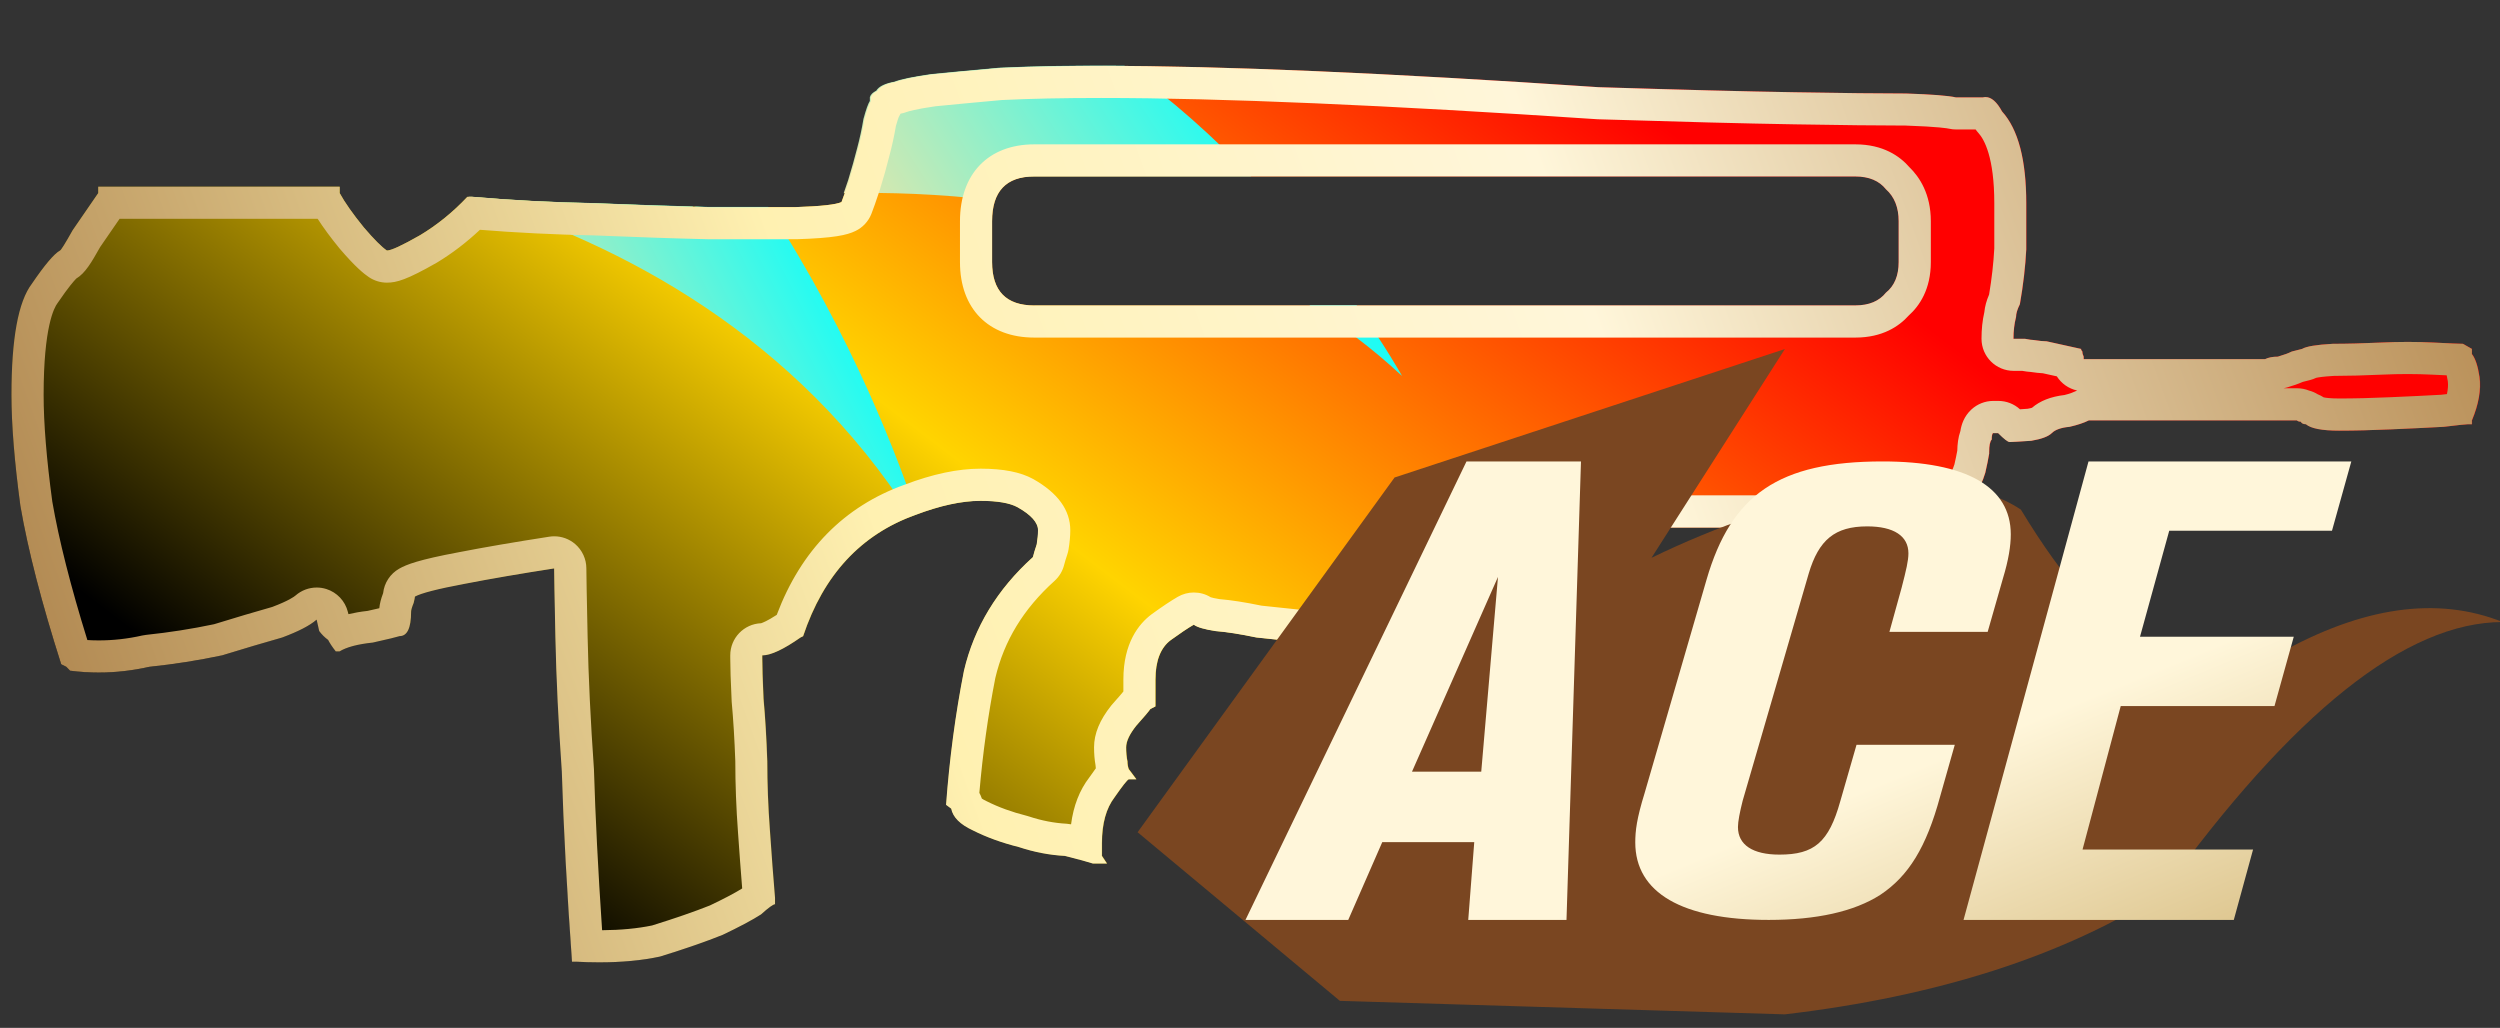 <?xml version="1.0" encoding="utf-8"?>
<!-- Generator: Adobe Illustrator 16.0.0, SVG Export Plug-In . SVG Version: 6.00 Build 0)  -->
<!DOCTYPE svg PUBLIC "-//W3C//DTD SVG 1.1//EN" "http://www.w3.org/Graphics/SVG/1.1/DTD/svg11.dtd">
<svg version="1.1" id="图层_1" xmlns="http://www.w3.org/2000/svg" xmlns:xlink="http://www.w3.org/1999/xlink" x="0px" y="0px"
	 width="77.833px" height="32px" viewBox="0 0 77.833 32" enable-background="new 0 0 77.833 32" xml:space="preserve">
<rect x="0" y="0" width="77.833" height="32" fill="#333333" stroke="none"/>
<rect x="0" fill="none" width="77.832" height="32"/>
<g>
	<g>
		<g>
			<g>
				<g>
					
						<linearGradient id="SVGID_1_" gradientUnits="userSpaceOnUse" x1="-871.376" y1="20.849" x2="-870.169" y2="20.262" gradientTransform="matrix(76.86 0 0 27.913 66963.359 -560.273)">
						<stop  offset="0.143" style="stop-color:#000000"/>
						<stop  offset="0.433" style="stop-color:#FFD400"/>
						<stop  offset="0.749" style="stop-color:#FF0000"/>
					</linearGradient>
					<path fill="url(#SVGID_1_)" d="M77.2,11.734c0.053,0.398-0.025,0.849-0.236,1.353v0.119h-0.121
						c-0.053,0-0.305,0.026-0.754,0.081c-0.479,0.025-1.021,0.053-1.631,0.078c-0.582,0.026-1.127,0.041-1.631,0.041
						c-0.529,0-0.875-0.066-1.031-0.2c-0.08,0-0.135-0.027-0.16-0.079c-0.055,0-0.094-0.012-0.119-0.04h-6.48
						c-0.156,0.079-0.355,0.146-0.596,0.199c-0.266,0.026-0.451,0.091-0.557,0.198c-0.107,0.105-0.318,0.185-0.637,0.237
						c-0.371,0.026-0.596,0.04-0.676,0.04c-0.055,0-0.172-0.093-0.357-0.277h-0.16c-0.027,0.025-0.039,0.092-0.039,0.198
						c-0.053,0.054-0.08,0.187-0.08,0.397v0.039c-0.025,0.16-0.066,0.357-0.121,0.597c-0.078,0.265-0.197,0.517-0.357,0.754
						c-0.133,0.24-0.289,0.464-0.475,0.677c-0.268,0.186-0.545,0.277-0.836,0.277h-15.9c-0.186,0-0.396,0.066-0.637,0.2v1.073
						c0,0.345-0.012,0.703-0.039,1.074c-0.025,0.344-0.16,0.688-0.396,1.032c-0.291,0.187-0.688,0.278-1.189,0.278
						c-0.428-0.053-0.879-0.076-1.355-0.076c-0.531-0.055-1.033-0.107-1.511-0.16c-0.504-0.105-0.927-0.173-1.272-0.199
						c-0.344-0.053-0.57-0.119-0.676-0.199c-0.186,0.106-0.424,0.268-0.716,0.479c-0.319,0.238-0.478,0.65-0.478,1.23v0.836
						l-0.157,0.08c-0.054,0.078-0.2,0.252-0.438,0.518c-0.211,0.264-0.317,0.489-0.317,0.676c0,0.159,0.013,0.307,0.041,0.438
						c0,0.08,0.012,0.16,0.04,0.238l0.238,0.318h-0.238c-0.055,0.026-0.199,0.212-0.438,0.557c-0.265,0.344-0.396,0.821-0.396,1.432
						v0.396l0.158,0.238h-0.438c-0.158-0.054-0.45-0.131-0.874-0.238c-0.477-0.025-0.954-0.117-1.432-0.275
						c-0.529-0.133-1.008-0.305-1.432-0.521c-0.396-0.184-0.621-0.407-0.674-0.676l-0.16-0.118c0.105-1.432,0.291-2.822,0.557-4.174
						c0.318-1.354,1.033-2.533,2.146-3.538c0.026-0.106,0.066-0.239,0.119-0.397c0.025-0.158,0.041-0.306,0.041-0.438
						c0-0.238-0.212-0.479-0.637-0.717c-0.238-0.131-0.622-0.2-1.153-0.2c-0.583,0-1.257,0.147-2.026,0.438
						c-1.697,0.609-2.863,1.869-3.498,3.776l-0.08,0.04c-0.529,0.371-0.928,0.557-1.192,0.557v0.08c0,0.264,0.013,0.688,0.04,1.271
						c0.054,0.583,0.092,1.23,0.117,1.945c0,0.69,0.027,1.406,0.082,2.146c0.054,0.77,0.105,1.473,0.16,2.107v0.199
						c-0.055,0-0.201,0.105-0.438,0.317c-0.292,0.187-0.688,0.396-1.192,0.636c-0.529,0.213-1.18,0.438-1.949,0.676
						c-0.74,0.16-1.614,0.213-2.623,0.16h-0.119c-0.158-2.199-0.266-4.175-0.317-5.924c-0.106-1.51-0.173-2.9-0.2-4.174
						c-0.027-1.271-0.039-1.986-0.039-2.146c-1.033,0.16-1.961,0.318-2.783,0.478c-0.848,0.159-1.364,0.293-1.551,0.399
						c0,0.024-0.013,0.092-0.039,0.197c-0.055,0.133-0.08,0.226-0.08,0.277c0,0.504-0.121,0.756-0.357,0.756
						c-0.079,0.027-0.357,0.094-0.835,0.2c-0.478,0.051-0.821,0.146-1.034,0.276h-0.119c-0.105-0.133-0.185-0.252-0.238-0.357
						c-0.106-0.079-0.199-0.171-0.278-0.277c-0.027-0.133-0.054-0.25-0.08-0.355c-0.212,0.186-0.569,0.369-1.073,0.556
						c-0.559,0.159-1.18,0.343-1.869,0.556C6.174,20.561,5.418,20.68,4.65,20.76c-0.821,0.186-1.644,0.227-2.466,0.12l-0.118-0.12
						l-0.159-0.08c-0.609-1.908-1.034-3.551-1.271-4.93c-0.187-1.377-0.278-2.531-0.278-3.458c0-1.748,0.211-2.901,0.636-3.458
						c0.396-0.583,0.689-0.928,0.874-1.033c0.026,0,0.159-0.212,0.397-0.636c0.291-0.427,0.558-0.81,0.795-1.154V5.813h7.514v0.198
						c0.159,0.292,0.411,0.65,0.755,1.073c0.318,0.372,0.558,0.609,0.716,0.717c0.133,0,0.478-0.16,1.034-0.479
						c0.529-0.318,1.021-0.715,1.47-1.192h0.16c1.219,0.106,2.49,0.173,3.816,0.199c1.298,0.053,2.479,0.094,3.537,0.12
						c1.086,0,1.988,0,2.703,0c0.797-0.026,1.272-0.08,1.433-0.159c0.054-0.132,0.131-0.358,0.237-0.677
						c0.107-0.344,0.199-0.674,0.279-0.992c0.078-0.293,0.146-0.598,0.198-0.914c0.08-0.293,0.146-0.479,0.199-0.557V3.029
						c0.024-0.08,0.092-0.146,0.198-0.198c0.08-0.132,0.265-0.226,0.557-0.278c0.212-0.08,0.598-0.16,1.152-0.238
						c0.529-0.054,1.232-0.119,2.109-0.199c3.789-0.185,10.002,0.015,18.645,0.598c2.543,0.079,4.584,0.132,6.121,0.158
						c1.51,0.025,2.664,0.039,3.459,0.039c0.793,0.025,1.311,0.066,1.549,0.121c0.24,0,0.383,0,0.439,0c0.025,0,0.158,0,0.396,0
						c0.211-0.053,0.41,0.092,0.598,0.437c0.504,0.558,0.754,1.513,0.754,2.862c0,0.451,0,0.928,0,1.432
						c-0.027,0.529-0.092,1.1-0.199,1.709c-0.08,0.16-0.119,0.292-0.119,0.398c-0.055,0.213-0.08,0.437-0.08,0.677
						c0.133,0,0.252,0,0.357,0c0.133,0.026,0.225,0.039,0.279,0.039c0.158,0.026,0.291,0.04,0.396,0.04l1.072,0.236
						c0,0.027,0.014,0.055,0.041,0.082c0,0.052,0.014,0.105,0.041,0.16v0.078h5.645c0.105-0.054,0.238-0.078,0.398-0.078
						c0.186-0.055,0.33-0.107,0.436-0.16l0.32-0.082c0.131-0.078,0.449-0.131,0.953-0.158c0.449,0,0.955-0.014,1.51-0.04
						c0.559-0.025,1.102-0.025,1.631,0c0.504,0.026,0.809,0.04,0.914,0.04l0.279,0.158v0.16
						C77.067,11.152,77.149,11.391,77.2,11.734z M57.76,5.494H32.2c-0.875,0-1.313,0.464-1.313,1.392v1.272
						c0,0.899,0.438,1.352,1.313,1.352h25.563c0.424,0,0.742-0.133,0.953-0.398c0.266-0.211,0.396-0.529,0.396-0.953V6.886
						c0-0.424-0.131-0.757-0.396-0.994C58.504,5.626,58.186,5.494,57.76,5.494z"/>
				</g>
			</g>
		</g>
	</g>
</g>
<linearGradient id="SVGID_2_" gradientUnits="userSpaceOnUse" x1="5.805" y1="17.896" x2="23.455" y2="7.729" gradientTransform="matrix(0.999 0.054 -0.054 0.999 4.177 -0.766)">
	<stop  offset="0.35" style="stop-color:#FFE3A0"/>
	<stop  offset="1" style="stop-color:#00FFFF"/>
</linearGradient>
<path fill="url(#SVGID_2_)" d="M22.031,6.442c-0.113-0.003-0.243-0.008-0.36-0.011c-0.066,0.012-0.109,0.021-0.109,0.021
	l0.012-0.023c-0.942-0.026-1.957-0.061-3.078-0.106c-1.326-0.025-2.599-0.092-3.816-0.199h-0.103
	c4.849,1.479,10.204,4.365,13.784,9.948c0.039-0.015,0.074-0.034,0.114-0.048c0.023-0.009,0.042-0.012,0.065-0.02
	c-0.506-1.532-1.95-5.456-4.626-9.562C23.362,6.442,22.74,6.442,22.031,6.442z"/>
<linearGradient id="SVGID_3_" gradientUnits="userSpaceOnUse" x1="31.823" y1="19.179" x2="47.469" y2="10.165" gradientTransform="matrix(0.999 -0.048 0.048 0.999 -3.753 1.489)">
	<stop  offset="0.178" style="stop-color:#FFE3A0"/>
	<stop  offset="1" style="stop-color:#00FFFF"/>
</linearGradient>
<path fill="url(#SVGID_3_)" d="M43.653,11.709c0,0-0.497-0.894-1.419-2.205h-1.473C41.767,10.129,42.74,10.854,43.653,11.709z"/>
<linearGradient id="SVGID_4_" gradientUnits="userSpaceOnUse" x1="26.652" y1="10.202" x2="42.298" y2="1.189" gradientTransform="matrix(0.999 -0.048 0.048 0.999 -3.753 1.489)">
	<stop  offset="0.178" style="stop-color:#FFE3A0"/>
	<stop  offset="1" style="stop-color:#00FFFF"/>
</linearGradient>
<path fill="url(#SVGID_4_)" d="M31.097,2.109c-0.876,0.079-1.579,0.145-2.109,0.198c-0.555,0.079-0.94,0.159-1.151,0.239
	C27.543,2.6,27.359,2.692,27.28,2.824c-0.107,0.053-0.174,0.119-0.199,0.199v0.12c-0.053,0.079-0.119,0.265-0.199,0.558
	c-0.051,0.316-0.119,0.621-0.197,0.914c-0.081,0.317-0.173,0.648-0.279,0.992c-0.053,0.158-0.1,0.294-0.139,0.406
	c1.38-0.029,2.982,0.02,4.691,0.227c0.171-0.498,0.571-0.753,1.213-0.753h6.777c-1.136-1.192-2.457-2.392-3.941-3.441
	C33.502,2.035,32.195,2.056,31.097,2.109z"/>
<g>
	<g>
		<g>
			<g>
				<g>
					<g>
						<linearGradient id="SVGID_5_" gradientUnits="userSpaceOnUse" x1="72.223" y1="-2.187" x2="2.762" y2="23.039">
							<stop  offset="0" style="stop-color:#BB925B"/>
							<stop  offset="0.343" style="stop-color:#FFF6DA"/>
							<stop  offset="0.657" style="stop-color:#FFF1B1"/>
							<stop  offset="1" style="stop-color:#B38B54"/>
						</linearGradient>
						<path fill="url(#SVGID_5_)" d="M34.283,3.05c3.721,0,8.909,0.223,15.458,0.663c2.535,0.079,4.6,0.133,6.135,0.158
							c1.486,0.025,2.629,0.038,3.395,0.038c0.017,0,0.033,0,0.049,0c1.039,0.035,1.317,0.088,1.362,0.098
							c0.072,0.017,0.146,0.024,0.22,0.024h0.439h0.167c0.026,0.038,0.055,0.074,0.086,0.108c0.185,0.204,0.495,0.761,0.495,2.19
							v1.405c-0.024,0.457-0.079,0.939-0.162,1.437c-0.082,0.19-0.131,0.371-0.148,0.547c-0.06,0.262-0.088,0.534-0.088,0.828
							c0,0.553,0.447,1,1,1h0.267c0.109,0.02,0.194,0.03,0.271,0.035c0.138,0.021,0.261,0.034,0.372,0.04l0.435,0.096
							c0.141,0.222,0.366,0.384,0.632,0.441c-0.026,0.011-0.052,0.021-0.077,0.034c-0.043,0.021-0.139,0.063-0.317,0.106
							c-0.43,0.051-0.765,0.185-1.011,0.397c-0.027,0.009-0.07,0.02-0.134,0.031c-0.091,0.006-0.171,0.012-0.24,0.017
							c-0.184-0.168-0.424-0.261-0.673-0.261h-0.16c-0.252,0-0.495,0.096-0.681,0.268c-0.228,0.211-0.311,0.47-0.341,0.669
							c-0.072,0.205-0.093,0.419-0.097,0.61c-0.021,0.121-0.052,0.264-0.089,0.429c-0.05,0.157-0.123,0.309-0.22,0.451
							c-0.017,0.024-0.032,0.05-0.046,0.076c-0.076,0.138-0.163,0.268-0.263,0.394c-0.076,0.037-0.131,0.043-0.173,0.043h-15.9
							c-0.363,0-0.731,0.107-1.126,0.329c-0.315,0.177-0.511,0.511-0.511,0.872v1.072c0,0.337-0.012,0.673-0.036,1.001
							c-0.008,0.101-0.041,0.211-0.1,0.33c-0.096,0.026-0.235,0.05-0.434,0.053c-0.423-0.049-0.868-0.073-1.359-0.075
							c-0.492-0.051-0.96-0.1-1.405-0.148c-0.512-0.106-0.941-0.173-1.311-0.204c-0.153-0.025-0.234-0.046-0.271-0.058
							c-0.159-0.099-0.342-0.148-0.524-0.148c-0.173,0-0.346,0.045-0.501,0.135c-0.211,0.122-0.473,0.296-0.813,0.542
							c-0.401,0.3-0.88,0.896-0.88,2.032v0.373c-0.038,0.047-0.132,0.16-0.34,0.393c-0.013,0.015-0.025,0.028-0.037,0.043
							c-0.36,0.451-0.536,0.877-0.536,1.301c0,0.2,0.015,0.382,0.045,0.553c0.002,0.034,0.005,0.067,0.01,0.102
							c-0.062,0.083-0.129,0.178-0.204,0.286c-0.303,0.394-0.492,0.882-0.567,1.457c-0.045-0.009-0.091-0.015-0.138-0.018
							c-0.386-0.021-0.779-0.096-1.17-0.226c-0.023-0.008-0.047-0.015-0.071-0.021c-0.462-0.116-0.874-0.265-1.255-0.457
							c-0.07-0.033-0.116-0.061-0.143-0.079c-0.021-0.062-0.047-0.121-0.078-0.178c0.105-1.231,0.274-2.441,0.497-3.576
							c0.273-1.162,0.876-2.151,1.843-3.023c0.148-0.134,0.254-0.31,0.301-0.504c0.021-0.086,0.055-0.193,0.097-0.32
							c0.018-0.052,0.03-0.104,0.039-0.158c0.036-0.225,0.054-0.42,0.054-0.596c0-0.626-0.386-1.16-1.155-1.594
							c-0.396-0.217-0.931-0.322-1.635-0.322c-0.709,0-1.488,0.165-2.364,0.497c-1.886,0.676-3.226,2.039-3.985,4.054
							c-0.301,0.196-0.447,0.248-0.488,0.261c-0.533,0.021-0.959,0.461-0.959,0.999v0.08c0,0.273,0.013,0.713,0.044,1.363
							c0.051,0.554,0.089,1.172,0.113,1.854c0,0.712,0.028,1.459,0.084,2.216c0.044,0.625,0.086,1.205,0.13,1.742
							c-0.004,0.003-0.008,0.007-0.012,0.01c-0.237,0.146-0.563,0.317-0.993,0.522c-0.479,0.191-1.083,0.4-1.8,0.623
							c-0.451,0.094-0.974,0.144-1.556,0.148c-0.125-1.862-0.208-3.501-0.254-5.014c-0.104-1.48-0.171-2.868-0.197-4.125
							c-0.027-1.259-0.039-1.967-0.039-2.125c0-0.292-0.128-0.569-0.35-0.76c-0.183-0.156-0.413-0.24-0.65-0.24
							c-0.051,0-0.103,0.004-0.153,0.012c-1.089,0.169-2.012,0.327-2.813,0.483c-1.254,0.234-1.635,0.384-1.859,0.512
							c-0.282,0.159-0.468,0.444-0.502,0.762c0,0.001,0,0.002-0.001,0.003c-0.067,0.176-0.105,0.326-0.118,0.467
							c-0.101,0.023-0.222,0.051-0.363,0.083c-0.218,0.024-0.416,0.059-0.598,0.101c-0.006-0.023-0.012-0.048-0.018-0.07
							c-0.084-0.338-0.339-0.608-0.671-0.712c-0.099-0.031-0.199-0.046-0.299-0.046c-0.239,0-0.474,0.086-0.659,0.248
							c-0.039,0.034-0.209,0.162-0.727,0.357c-0.543,0.154-1.145,0.332-1.809,0.537c-0.69,0.146-1.402,0.257-2.118,0.332
							c-0.039,0.004-0.078,0.01-0.117,0.019c-0.45,0.103-0.906,0.153-1.354,0.153c-0.119,0-0.237-0.003-0.356-0.011
							c-0.521-1.674-0.889-3.132-1.092-4.311c-0.179-1.319-0.27-2.438-0.27-3.323c0-2.123,0.33-2.72,0.431-2.853
							c0.011-0.014,0.021-0.028,0.031-0.044c0.313-0.46,0.484-0.652,0.554-0.723c0.281-0.169,0.474-0.503,0.742-0.979
							c0.184-0.27,0.357-0.521,0.521-0.757l0.086-0.124h6.167c0.175,0.272,0.4,0.579,0.679,0.92
							c0.502,0.588,0.765,0.794,0.918,0.897c0.165,0.11,0.359,0.17,0.559,0.17c0.307,0,0.627-0.094,1.551-0.621
							c0.478-0.288,0.929-0.633,1.345-1.025c1.128,0.091,2.324,0.15,3.544,0.175c1.305,0.053,2.49,0.095,3.578,0.12l2.735-0.001
							c1.165-0.037,1.567-0.126,1.839-0.259c0.222-0.108,0.396-0.295,0.488-0.523c0.059-0.145,0.144-0.39,0.265-0.754
							c0.113-0.362,0.211-0.711,0.291-1.033c0.089-0.332,0.158-0.646,0.21-0.956c0.046-0.161,0.072-0.237,0.084-0.267
							c0.022-0.038,0.042-0.077,0.06-0.117c0.004-0.001,0.009-0.002,0.014-0.003c0.06-0.011,0.117-0.026,0.173-0.048
							c0.05-0.019,0.264-0.088,0.898-0.179c0.526-0.053,1.227-0.118,2.059-0.194C32.067,3.071,33.112,3.05,34.283,3.05 M32.2,10.51
							h25.563c0.851,0,1.366-0.356,1.663-0.688c0.331-0.296,0.687-0.813,0.687-1.662V6.887c0-0.846-0.351-1.376-0.669-1.684
							c-0.294-0.338-0.813-0.709-1.683-0.709H32.2c-1.427,0-2.313,0.917-2.313,2.393v1.272C29.887,9.609,30.773,10.51,32.2,10.51
							 M74.965,11.645c0.256,0,0.508,0.007,0.754,0.019c0.174,0.009,0.325,0.016,0.454,0.021c0.011,0.044,0.023,0.104,0.035,0.183
							c0.015,0.114,0.006,0.25-0.027,0.401c-0.055,0.007-0.115,0.014-0.181,0.021c-0.467,0.026-0.995,0.052-1.588,0.077
							c-0.572,0.026-1.105,0.039-1.586,0.039c-0.282,0-0.425-0.022-0.482-0.035c-0.058-0.038-0.119-0.069-0.184-0.095
							c-0.085-0.053-0.177-0.092-0.274-0.117c-0.116-0.047-0.242-0.071-0.37-0.071h-0.42c0.036-0.007,0.072-0.015,0.106-0.025
							c0.194-0.057,0.354-0.113,0.489-0.173l0.229-0.058c0.066-0.017,0.13-0.04,0.19-0.069c0.053-0.013,0.203-0.039,0.547-0.06
							c0.443-0.001,0.957-0.014,1.526-0.04C74.449,11.651,74.708,11.645,74.965,11.645 M34.283,2.05
							c-1.192,0-2.244,0.022-3.155,0.066c-0.877,0.079-1.58,0.146-2.109,0.198c-0.555,0.079-0.94,0.158-1.152,0.238
							c-0.292,0.054-0.477,0.146-0.557,0.279c-0.106,0.051-0.174,0.118-0.198,0.198v0.12c-0.054,0.079-0.119,0.264-0.199,0.557
							c-0.052,0.317-0.12,0.621-0.198,0.914c-0.08,0.318-0.172,0.649-0.279,0.993c-0.106,0.317-0.184,0.544-0.237,0.677
							c-0.16,0.078-0.636,0.133-1.433,0.158c-0.715,0-1.617,0-2.703,0c-1.059-0.025-2.239-0.066-3.537-0.119
							c-1.326-0.027-2.598-0.093-3.816-0.199h-0.16c-0.449,0.477-0.94,0.873-1.47,1.192c-0.557,0.317-0.901,0.478-1.034,0.478
							c-0.158-0.106-0.397-0.344-0.716-0.717c-0.344-0.422-0.596-0.781-0.755-1.072V5.813H3.059v0.198
							C2.822,6.356,2.555,6.739,2.264,7.166C2.026,7.59,1.893,7.801,1.867,7.801C1.682,7.906,1.389,8.252,0.993,8.834
							c-0.425,0.557-0.636,1.711-0.636,3.459c0,0.926,0.092,2.08,0.278,3.457c0.237,1.379,0.662,3.021,1.271,4.93l0.159,0.08
							l0.118,0.121c0.297,0.038,0.594,0.057,0.891,0.057c0.525,0,1.051-0.06,1.575-0.178c0.769-0.08,1.524-0.199,2.267-0.357
							c0.689-0.213,1.311-0.396,1.869-0.555c0.504-0.188,0.861-0.371,1.073-0.557c0.026,0.105,0.053,0.223,0.08,0.355
							c0.079,0.107,0.172,0.199,0.278,0.277c0.054,0.105,0.133,0.225,0.238,0.357h0.119c0.213-0.131,0.557-0.225,1.034-0.275
							c0.478-0.107,0.756-0.174,0.835-0.201c0.236,0,0.357-0.252,0.357-0.756c0-0.051,0.025-0.145,0.08-0.277
							c0.026-0.105,0.039-0.172,0.039-0.197c0.187-0.105,0.703-0.24,1.551-0.398c0.822-0.16,1.75-0.318,2.783-0.479
							c0,0.16,0.012,0.875,0.039,2.146c0.027,1.273,0.094,2.664,0.2,4.174c0.052,1.75,0.159,3.725,0.317,5.924h0.119
							c0.252,0.013,0.495,0.02,0.729,0.02c0.707,0,1.338-0.06,1.894-0.18c0.77-0.238,1.42-0.463,1.949-0.676
							c0.504-0.24,0.9-0.449,1.192-0.635c0.237-0.213,0.384-0.318,0.438-0.318v-0.199c-0.055-0.635-0.106-1.338-0.16-2.107
							c-0.055-0.74-0.082-1.455-0.082-2.146c-0.025-0.715-0.063-1.361-0.117-1.945c-0.027-0.584-0.04-1.008-0.04-1.271v-0.08
							c0.265,0,0.663-0.186,1.192-0.557l0.08-0.039c0.635-1.908,1.801-3.168,3.498-3.776c0.77-0.292,1.443-0.438,2.026-0.438
							c0.531,0,0.915,0.068,1.153,0.199c0.425,0.239,0.637,0.479,0.637,0.717c0,0.133-0.016,0.279-0.041,0.438
							c-0.053,0.158-0.093,0.291-0.119,0.398c-1.113,1.004-1.828,2.184-2.146,3.537c-0.266,1.352-0.451,2.742-0.557,4.174
							l0.16,0.119c0.053,0.268,0.277,0.492,0.674,0.676c0.424,0.215,0.902,0.387,1.432,0.52c0.478,0.158,0.955,0.25,1.432,0.275
							c0.424,0.107,0.716,0.186,0.874,0.238h0.438l-0.158-0.238v-0.396c0-0.609,0.131-1.088,0.396-1.432
							c0.239-0.344,0.384-0.529,0.438-0.557h0.238l-0.238-0.318c-0.028-0.078-0.04-0.158-0.04-0.238
							c-0.028-0.131-0.041-0.277-0.041-0.438c0-0.186,0.106-0.412,0.317-0.676c0.238-0.266,0.385-0.439,0.438-0.518l0.157-0.08
							v-0.836c0-0.58,0.158-0.992,0.478-1.23c0.292-0.211,0.53-0.371,0.716-0.479c0.105,0.08,0.332,0.146,0.676,0.199
							c0.346,0.027,0.769,0.094,1.272,0.199c0.478,0.053,0.979,0.105,1.511,0.16c0.477,0,0.928,0.023,1.355,0.076
							c0.502,0,0.898-0.092,1.189-0.277c0.236-0.346,0.371-0.689,0.396-1.033c0.027-0.371,0.039-0.729,0.039-1.074v-1.072
							c0.24-0.135,0.451-0.201,0.637-0.201h15.9c0.291,0,0.568-0.092,0.836-0.277c0.186-0.213,0.342-0.436,0.475-0.676
							c0.16-0.237,0.279-0.489,0.357-0.754c0.055-0.239,0.096-0.437,0.121-0.598V14.08c0-0.211,0.027-0.344,0.08-0.396
							c0-0.107,0.012-0.174,0.039-0.199h0.16c0.186,0.186,0.303,0.277,0.357,0.277c0.08,0,0.305-0.014,0.676-0.039
							c0.318-0.053,0.529-0.133,0.637-0.238c0.105-0.107,0.291-0.172,0.557-0.197c0.24-0.055,0.439-0.121,0.596-0.199h6.48
							c0.025,0.027,0.064,0.039,0.119,0.039c0.025,0.053,0.08,0.08,0.16,0.08c0.156,0.133,0.502,0.199,1.031,0.199
							c0.504,0,1.049-0.014,1.631-0.04c0.609-0.026,1.152-0.053,1.631-0.079c0.449-0.055,0.701-0.08,0.754-0.08h0.121v-0.119
							c0.211-0.504,0.289-0.955,0.236-1.353c-0.051-0.345-0.133-0.582-0.236-0.713v-0.16l-0.279-0.159
							c-0.105,0-0.41-0.014-0.914-0.039c-0.265-0.013-0.533-0.02-0.805-0.02s-0.547,0.007-0.826,0.02
							c-0.555,0.025-1.061,0.039-1.51,0.039c-0.504,0.028-0.822,0.08-0.953,0.159l-0.32,0.081c-0.105,0.053-0.25,0.105-0.436,0.16
							c-0.16,0-0.293,0.025-0.398,0.078h-5.645v-0.078c-0.027-0.055-0.041-0.107-0.041-0.16c-0.027-0.027-0.041-0.055-0.041-0.081
							l-1.072-0.237c-0.105,0-0.238-0.014-0.396-0.039c-0.055,0-0.146-0.014-0.279-0.039c-0.105,0-0.225,0-0.357,0
							c0-0.24,0.025-0.465,0.08-0.678c0-0.105,0.039-0.238,0.119-0.398c0.107-0.609,0.172-1.18,0.199-1.709c0-0.504,0-0.979,0-1.432
							c0-1.35-0.25-2.305-0.754-2.861c-0.162-0.3-0.334-0.448-0.514-0.448c-0.028,0-0.056,0.004-0.084,0.011
							c-0.238,0-0.371,0-0.396,0c-0.057,0-0.199,0-0.439,0c-0.238-0.054-0.756-0.095-1.549-0.121c-0.795,0-1.949-0.013-3.459-0.039
							c-1.537-0.025-3.578-0.078-6.121-0.158C43.208,2.271,38.045,2.05,34.283,2.05L34.283,2.05z M32.2,9.51
							c-0.874,0-1.313-0.451-1.313-1.351V6.887c0-0.928,0.438-1.393,1.313-1.393H57.76c0.426,0,0.744,0.133,0.955,0.398
							c0.266,0.236,0.396,0.57,0.396,0.994v1.272c0,0.423-0.131,0.741-0.396,0.953c-0.211,0.265-0.529,0.397-0.953,0.397H32.2
							L32.2,9.51z"/>
					</g>
				</g>
			</g>
		</g>
	</g>
</g>
<rect fill="none" width="77.833" height="32"/>
<g>
	<g>
		<g>
			<path fill="#7A4621" d="M35.417,25.91l6.298,5.25l13.854,0.42c4.76-0.561,8.678-1.82,11.756-3.779
				c4.059-5.623,7.59-8.435,10.592-8.435c-2.039-0.813-4.371-0.48-7,1c-2.627,1.479-5.295-0.021-8-4.5
				c-2.52-1.68-7.457-0.462-11.5,1.5l4.152-6.5l-12.152,4L35.417,25.91z"/>
		</g>
	</g>
</g>
<g>
	
		<linearGradient id="SVGID_6_" gradientUnits="userSpaceOnUse" x1="-858.962" y1="39.43" x2="-857.963" y2="40.431" gradientTransform="matrix(34.428 0 0 14.275 29612.059 -547.955)">
		<stop  offset="0.607" style="stop-color:#FFF6DA"/>
		<stop  offset="1" style="stop-color:#D6BB7E"/>
	</linearGradient>
	<path fill="url(#SVGID_6_)" d="M49.221,14.366h-3.564l-6.881,14.274h3.199l1.059-2.421h2.864l-0.187,2.421h3.059L49.221,14.366z
		 M46.637,17.961l-0.521,6.063h-2.156L46.637,17.961z M62.602,16.636c0-1.482-1.387-2.27-3.993-2.27
		c-3.229,0-4.709,1.03-5.479,3.681l-1.93,6.651c-0.242,0.78-0.289,1.167-0.289,1.528c0,1.567,1.455,2.414,4.156,2.414
		c1.487,0,2.654-0.257,3.473-0.781c0.879-0.584,1.433-1.482,1.859-3.051l0.459-1.619h-3.059l-0.506,1.758
		c-0.357,1.279-0.811,1.66-1.893,1.66c-0.833,0-1.292-0.303-1.292-0.859c0-0.171,0.056-0.459,0.147-0.82l2.056-7.072
		c0.312-1.049,0.815-1.468,1.821-1.468c0.832,0,1.283,0.302,1.283,0.839c0,0.229-0.069,0.519-0.211,1.068l-0.381,1.378h3.059
		l0.476-1.666C62.532,17.436,62.602,16.996,62.602,16.636z M73.204,14.366h-8.182l-3.891,14.274h8.414l0.6-2.191h-5.309l1.189-4.467
		h4.787l0.6-2.158h-4.787l0.91-3.301h5.067L73.204,14.366z"/>
</g>
</svg>
